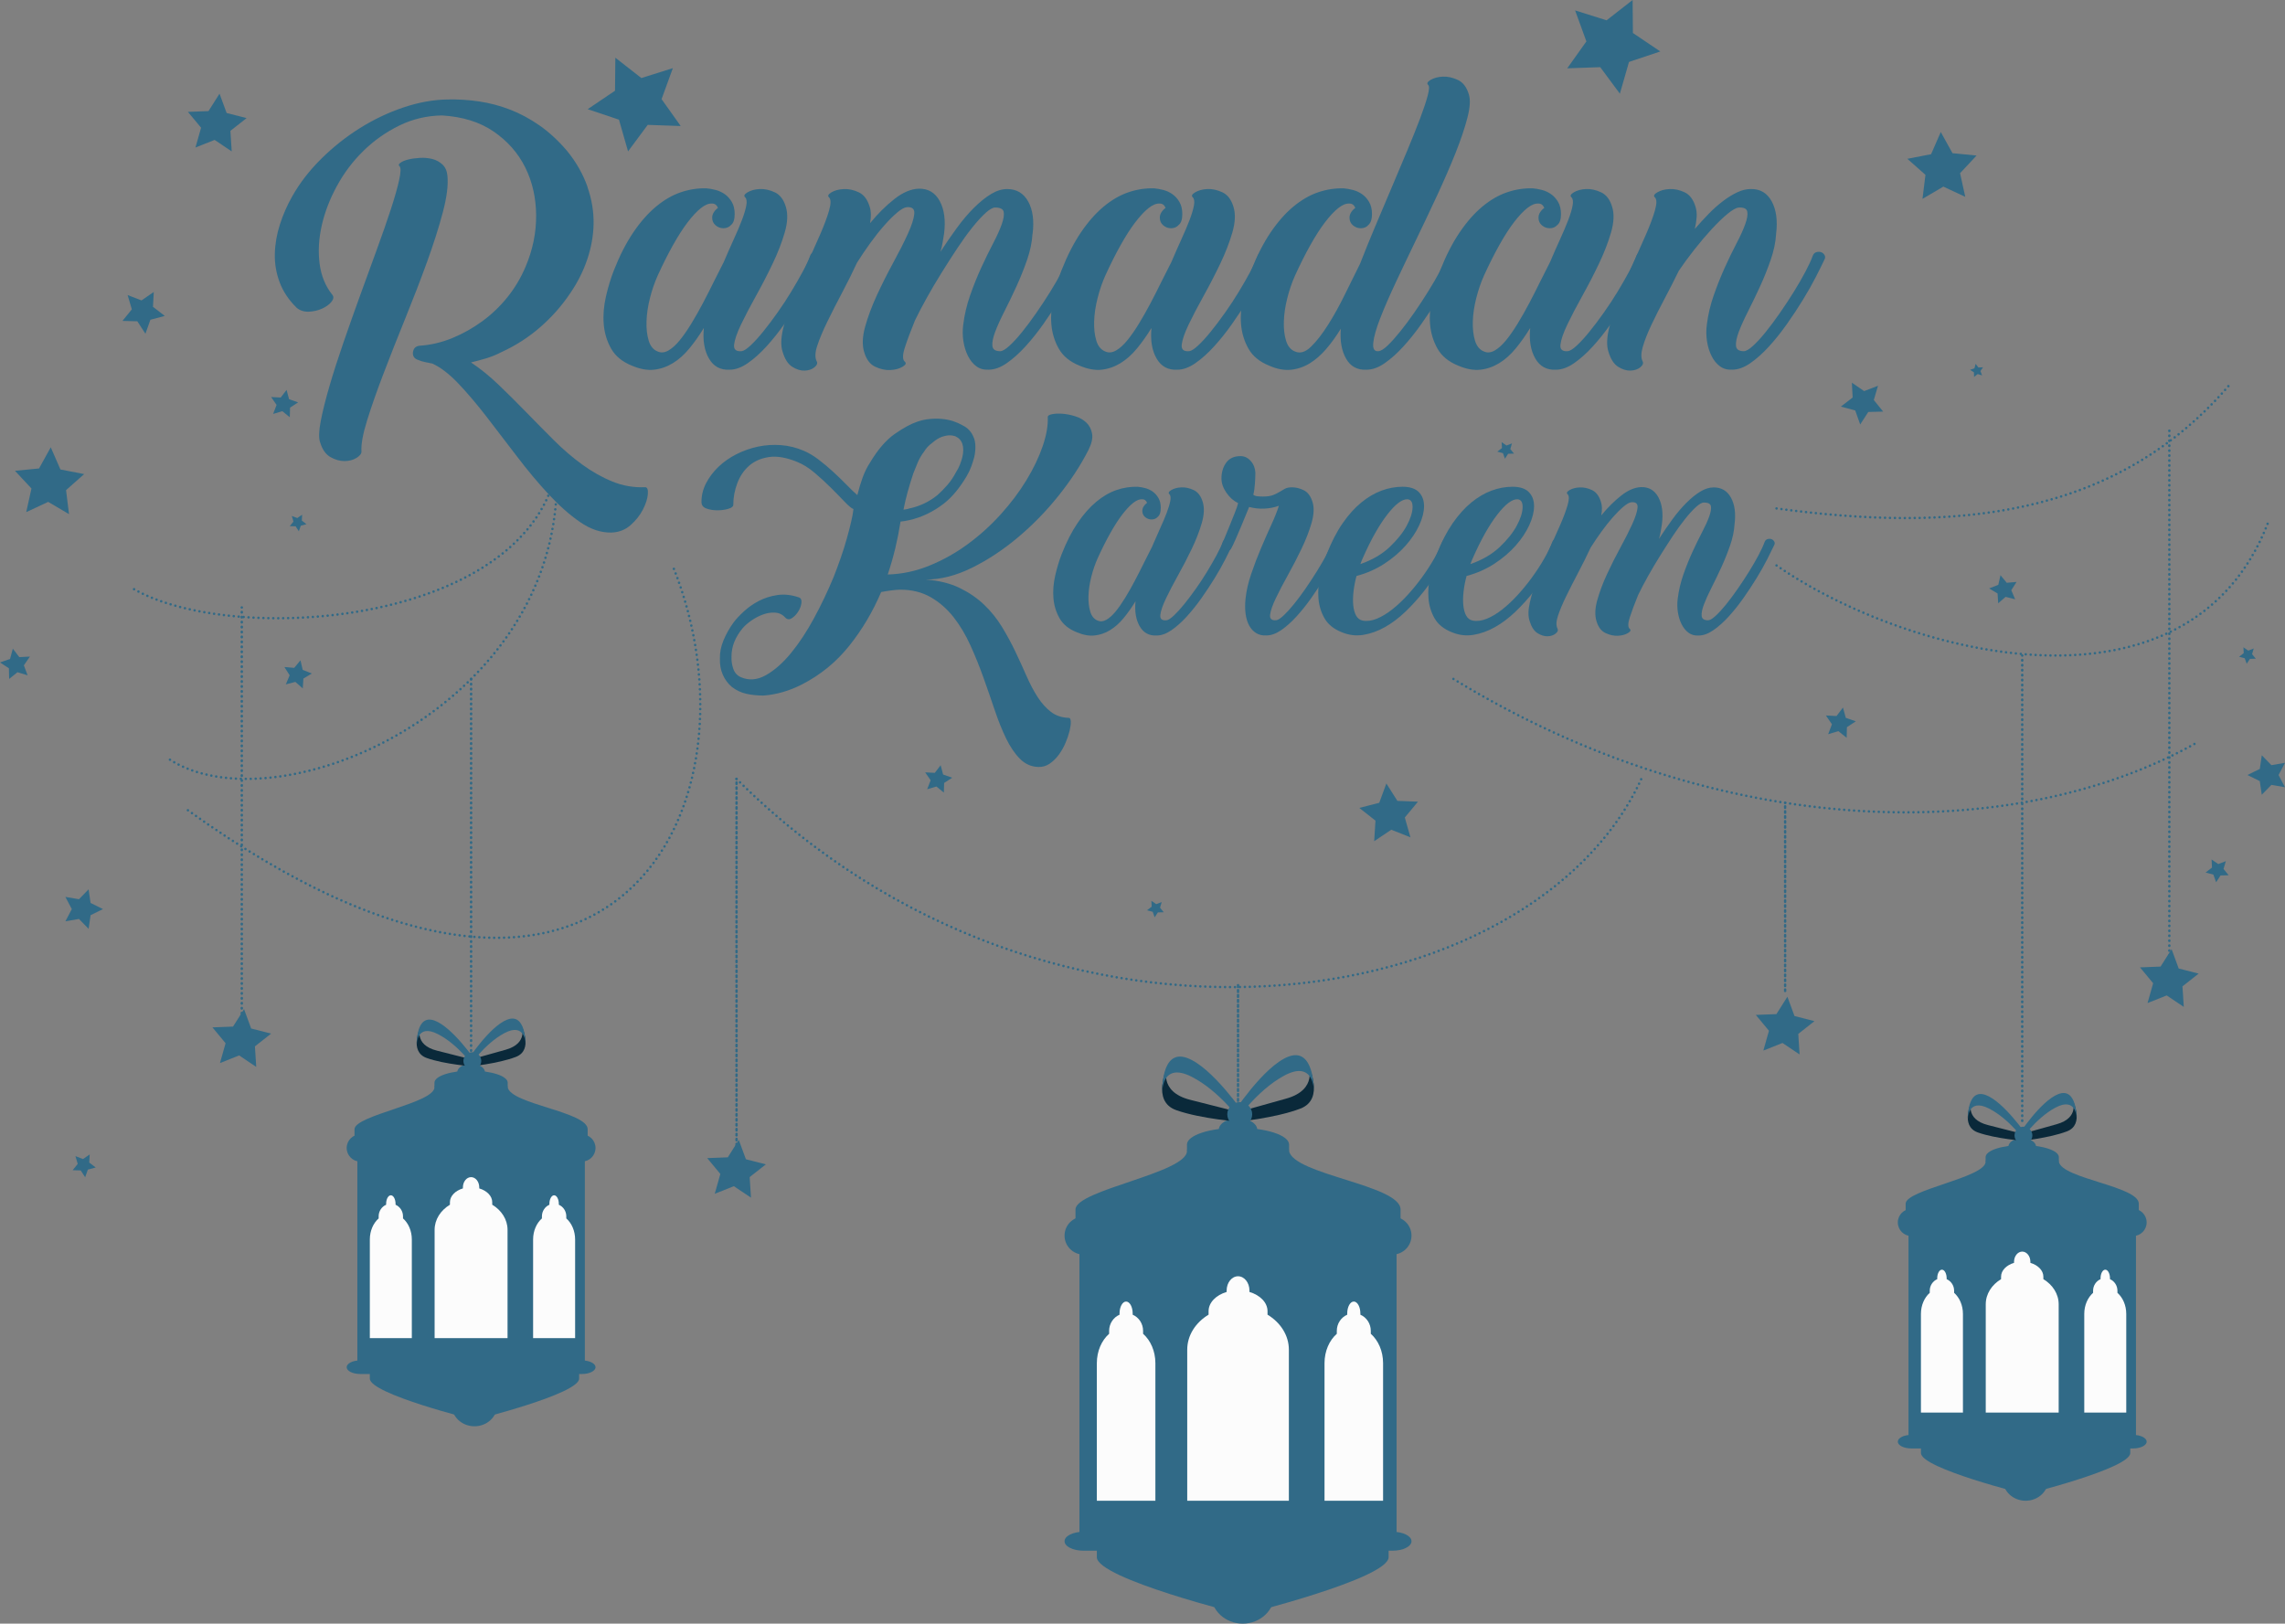 <svg id="_Слой_2" xmlns="http://www.w3.org/2000/svg" width="1080" height="767.48" viewBox="0 0 1080 767.48"><rect x="0" y="0" width="1080" height="767.48" fill="#808080" stroke="none"/><g id="Ramadan03_191550656"><g id="Ramadan03_191550656-2"><g><g><path d="M277.64 88.34c2.06 5.83 3.03 11.72 2.92 17.66-.12 5.49-1.11 11.03-3 16.63-1.89 5.6-4.6 10.97-8.14 16.12-4 5.94-8.74 11.29-14.23 16.03-5.49 4.74-11.49 8.6-18 11.57-2.4 1.26-4.83 2.26-7.28 3-2.46.74-4.89 1.4-7.29 1.97 4.46 2.97 8.83 6.51 13.12 10.63 4.29 4.11 8.6 8.4 12.94 12.86 4.34 4.46 8.68 8.85 13.03 13.2 4.34 4.34 8.83 8.2 13.46 11.57 4.63 3.37 9.4 6.06 14.32 8.06 4.91 2 10.06 2.89 15.43 2.66 1.03.0 1.46 1.08 1.29 3.26-.17 2.17-.94 4.6-2.32 7.29-1.37 2.68-3.32 5.14-5.83 7.37-2.51 2.23-5.54 3.4-9.08 3.52-4.92.11-9.86-1.54-14.83-4.97-4.97-3.43-9.94-7.83-14.92-13.2-4.97-5.37-9.92-11.29-14.83-17.75-4.92-6.46-9.69-12.69-14.32-18.69-4.63-6-9.12-11.29-13.46-15.86-4.35-4.57-8.46-7.71-12.34-9.43-1.14-.23-2.29-.46-3.43-.69-1.15-.23-2.23-.57-3.26-1.03-.8-.23-1.43-.66-1.89-1.29-.46-.63-.63-1.4-.51-2.32.23-1.83 1.26-2.85 3.09-3.08 5.26-.34 10.4-1.54 15.43-3.6 5.03-2.06 9.77-4.71 14.23-7.97 4.46-3.26 8.43-7.06 11.92-11.4 3.48-4.34 6.31-9.09 8.49-14.23 3.43-8 5.11-16.14 5.06-24.43-.06-8.28-1.77-15.83-5.14-22.63-3.37-6.8-8.35-12.46-14.92-16.97-6.57-4.51-14.72-7.05-24.43-7.63-7.2.12-13.95 1.71-20.23 4.8-6.29 3.09-11.92 7.06-16.89 11.92-4.97 4.86-9.14 10.37-12.51 16.54-3.37 6.17-5.77 12.4-7.2 18.69-1.43 6.29-1.77 12.32-1.03 18.09.74 5.77 2.77 10.71 6.09 14.83.68.92.51 2-.51 3.26-1.03 1.26-2.49 2.31-4.37 3.17-1.89.86-3.94 1.34-6.17 1.46-2.23.11-4.14-.46-5.74-1.71-3.77-3.66-6.49-7.69-8.15-12.09-1.66-4.4-2.43-8.92-2.31-13.55.11-4.63.91-9.26 2.4-13.89 1.48-4.63 3.43-9.06 5.83-13.29 3.54-6.29 8.11-12.2 13.72-17.75 5.6-5.54 11.68-10.37 18.26-14.49 6.57-4.11 13.43-7.37 20.57-9.77 7.14-2.4 14.09-3.66 20.83-3.77 5.03-.11 10.03.2 15 .94 4.97.74 9.83 2.03 14.57 3.86 4.74 1.83 9.37 4.32 13.89 7.46 4.52 3.15 8.83 7.12 12.94 11.92 2.17 2.63 4.09 5.4 5.75 8.32 1.65 2.92 3 5.86 4.03 8.83zm-126.36 120.7c-.69-2.06-.57-5.43.34-10.12.91-4.69 2.29-10.17 4.12-16.46 1.83-6.29 4.03-13.14 6.6-20.57 2.57-7.43 5.2-14.86 7.89-22.29 2.68-7.43 5.32-14.66 7.89-21.69 2.57-7.03 4.77-13.34 6.6-18.94 1.83-5.6 3.14-10.23 3.94-13.89.8-3.65.86-5.83.17-6.51-.57-.46-.43-1 .43-1.63.86-.63 2.09-1.14 3.69-1.54 1.6-.4 3.43-.65 5.49-.77 2.06-.11 4 .06 5.83.51 1.83.46 3.43 1.32 4.8 2.57 1.37 1.26 2.17 3.03 2.4 5.31.45 4.35-.26 10.09-2.14 17.23-1.89 7.14-4.37 14.97-7.46 23.49-3.08 8.51-6.49 17.35-10.2 26.49-3.72 9.15-7.14 17.83-10.29 26.06-3.15 8.23-5.75 15.63-7.8 22.2-2.06 6.57-2.97 11.57-2.74 15 0 1.03-.8 2.03-2.4 3-1.6.97-3.49 1.46-5.66 1.46s-4.37-.63-6.6-1.89c-2.23-1.26-3.86-3.6-4.89-7.03z" fill="#316a87"/><path d="M336.61 102.91c0-.91.26-1.77.77-2.57.51-.8 1.17-1.48 1.97-2.06-.57-1.37-1.48-2.06-2.74-2.06-1.6-.11-3.37.6-5.31 2.14-1.95 1.54-4.03 3.77-6.26 6.69-2.23 2.92-4.54 6.51-6.94 10.8-2.4 4.29-4.8 9.06-7.2 14.32-1.49 3.32-2.72 6.89-3.69 10.72-.97 3.83-1.52 7.49-1.63 10.97-.12 3.49.23 6.55 1.03 9.17.8 2.63 2.23 4.35 4.29 5.14 1.6.69 3.28.51 5.06-.51 1.77-1.03 3.54-2.63 5.31-4.8 1.77-2.17 3.6-4.8 5.49-7.89 1.88-3.09 3.71-6.32 5.49-9.69 1.77-3.37 3.48-6.74 5.14-10.12 1.66-3.37 3.23-6.48 4.72-9.34 1.6-3.77 3.17-7.34 4.71-10.71 1.54-3.37 2.83-6.4 3.86-9.09 1.03-2.69 1.71-4.97 2.06-6.86.34-1.88.17-3.17-.51-3.86-.8-.69-.43-1.48 1.11-2.4 1.54-.91 3.46-1.43 5.75-1.54 2.28-.11 4.65.4 7.11 1.54 2.46 1.14 4.2 3.43 5.23 6.86 1.03 3.32.86 7.34-.51 12.09-1.37 4.74-3.29 9.69-5.75 14.83-2.46 5.14-5.09 10.23-7.89 15.26-2.8 5.03-5.14 9.51-7.03 13.46-1.89 3.94-2.97 7.09-3.26 9.43-.29 2.35.88 3.4 3.52 3.17 1.03-.11 2.45-1.03 4.28-2.74 1.83-1.71 3.83-3.91 6-6.6 2.17-2.68 4.43-5.68 6.77-9 2.34-3.31 4.52-6.63 6.51-9.94 2-3.31 3.8-6.46 5.4-9.43 1.6-2.97 2.75-5.43 3.43-7.37.34-.91.91-1.48 1.71-1.71.8-.23 1.55-.23 2.23.0.69.23 1.23.69 1.63 1.37.4.69.37 1.43-.08 2.23-.92 1.95-2.23 4.6-3.94 7.97-1.71 3.37-3.74 6.97-6.08 10.8-2.34 3.83-4.89 7.69-7.63 11.57-2.74 3.89-5.57 7.43-8.49 10.63-2.91 3.2-5.86 5.83-8.83 7.89-2.97 2.06-5.83 3.09-8.57 3.09-4.34.23-7.6-1.54-9.77-5.32-2.17-3.77-2.97-8.57-2.4-14.4-2.17 3.54-4.46 6.77-6.86 9.69-2.4 2.92-5 5.23-7.8 6.94-2.8 1.71-5.77 2.74-8.92 3.09-3.14.34-6.6-.29-10.37-1.89-4.57-1.83-7.86-4.51-9.86-8.06-2-3.54-3.17-7.4-3.51-11.57-.34-4.17.0-8.52 1.03-13.03 1.03-4.51 2.29-8.66 3.77-12.43 2.74-6.97 5.8-12.94 9.17-17.92 3.37-4.97 6.94-9.03 10.72-12.18 3.77-3.14 7.66-5.4 11.66-6.77 4-1.37 8.06-2 12.17-1.89 1.37.12 2.83.37 4.37.77 1.54.4 2.97 1.06 4.29 1.97 1.31.92 2.43 2.14 3.34 3.69.92 1.54 1.37 3.46 1.37 5.75.0 2.51-.57 4.23-1.72 5.14-.91 1.03-2.12 1.55-3.6 1.55-1.37.0-2.6-.46-3.68-1.37-1.09-.91-1.63-2.12-1.63-3.6z" fill="#316a87"/><path d="M488 110.63c-.23 3.89-1.09 7.97-2.57 12.26-1.49 4.29-3.17 8.49-5.06 12.6-1.89 4.12-3.77 8.03-5.66 11.74-1.89 3.72-3.34 6.95-4.37 9.69-1.03 2.74-1.45 4.95-1.29 6.6.17 1.66 1.4 2.49 3.69 2.49 1.03.0 2.46-.83 4.29-2.49 1.83-1.65 3.83-3.83 6-6.51 2.17-2.68 4.43-5.71 6.77-9.09 2.34-3.37 4.54-6.71 6.6-10.03 2.06-3.32 3.89-6.48 5.49-9.52 1.6-3.03 2.75-5.51 3.43-7.46.34-.91.91-1.48 1.72-1.71.8-.23 1.54-.23 2.23.0.69.23 1.23.69 1.63 1.37.4.69.37 1.43-.09 2.23-.91 1.95-2.23 4.6-3.94 7.97-1.71 3.37-3.74 6.97-6.08 10.8-2.34 3.83-4.89 7.69-7.63 11.57-2.74 3.89-5.57 7.43-8.49 10.63-2.92 3.2-5.86 5.83-8.83 7.89-2.97 2.06-5.83 3.09-8.58 3.09-2.28.11-4.23-.43-5.83-1.63-1.6-1.2-2.91-2.83-3.94-4.89-1.03-2.06-1.74-4.37-2.14-6.94-.4-2.57-.43-5.17-.08-7.8.57-4.69 1.66-9.32 3.26-13.89 1.6-4.57 3.34-8.91 5.23-13.03 1.89-4.12 3.74-7.91 5.57-11.4 1.83-3.49 3.2-6.51 4.12-9.09.91-2.57 1.22-4.54.94-5.92-.29-1.37-1.63-2.06-4.03-2.06-1.14.0-2.66.86-4.54 2.57-1.89 1.71-3.97 4-6.26 6.86-2.29 2.86-4.66 6.15-7.12 9.86-2.46 3.72-4.92 7.54-7.37 11.49-2.46 3.94-4.77 7.86-6.94 11.75-2.17 3.89-4.06 7.49-5.66 10.8-2.06 5.03-3.66 9.32-4.8 12.86-1.14 3.55-1.14 5.77.0 6.69.8.69.43 1.49-1.11 2.4-1.54.92-3.46 1.43-5.74 1.54-2.29.12-4.66-.4-7.12-1.54-2.46-1.14-4.2-3.43-5.23-6.86-1.03-3.31-.89-7.34.43-12.08 1.31-4.74 3.17-9.72 5.57-14.92 2.4-5.2 4.97-10.31 7.71-15.34 2.75-5.03 5.03-9.54 6.86-13.54 1.83-4 2.86-7.17 3.09-9.52.23-2.34-.97-3.4-3.6-3.17-1.14.12-2.66.97-4.54 2.57-1.89 1.6-3.92 3.63-6.08 6.08-2.17 2.46-4.37 5.23-6.6 8.32-2.23 3.09-4.31 6.17-6.25 9.26-2.17 4.69-4.55 9.46-7.12 14.32-2.57 4.86-4.88 9.4-6.94 13.63-2.06 4.23-3.63 7.97-4.71 11.23-1.09 3.26-1.17 5.74-.26 7.46.46.91.09 1.86-1.11 2.83-1.2.97-2.74 1.48-4.63 1.54-1.89.06-3.83-.54-5.83-1.8-2-1.26-3.51-3.6-4.54-7.03-.92-2.74-.86-6.34.17-10.8 1.03-4.46 2.52-9.23 4.46-14.32 1.95-5.08 4.11-10.29 6.51-15.6 2.4-5.31 4.57-10.2 6.51-14.66 1.95-4.46 3.37-8.28 4.29-11.49.91-3.2.91-5.26.0-6.17-.8-.69-.43-1.48 1.11-2.4 1.54-.91 3.49-1.43 5.83-1.54 2.34-.11 4.71.4 7.12 1.54 2.4 1.14 4.12 3.43 5.14 6.86.68 2.06.74 4.63.17 7.71 3.66-4.46 7.48-8.26 11.49-11.4 4-3.14 7.83-4.77 11.49-4.89 4.46-.11 7.77 1.83 9.94 5.83 2.17 4 2.85 9.15 2.06 15.43-.23 1.37-.46 2.77-.69 4.2-.23 1.43-.57 2.89-1.03 4.37 2.51-3.89 5.09-7.63 7.72-11.23 2.63-3.6 5.31-6.77 8.06-9.51 2.75-2.74 5.43-4.91 8.06-6.52 2.63-1.6 5.2-2.4 7.71-2.4 4.46.0 7.77 1.97 9.94 5.91 2.17 3.94 2.86 9.06 2.06 15.34z" fill="#316a87"/><path d="M548.18 102.91c0-.91.26-1.77.77-2.57.51-.8 1.17-1.48 1.97-2.06-.57-1.37-1.48-2.06-2.74-2.06-1.6-.11-3.37.6-5.31 2.14-1.95 1.54-4.03 3.77-6.26 6.69-2.23 2.92-4.54 6.51-6.94 10.8-2.4 4.29-4.8 9.06-7.2 14.32-1.49 3.32-2.72 6.89-3.69 10.72-.97 3.83-1.52 7.49-1.63 10.97-.12 3.49.23 6.55 1.03 9.17.8 2.63 2.23 4.35 4.29 5.14 1.6.69 3.28.51 5.06-.51 1.77-1.03 3.54-2.63 5.31-4.8s3.6-4.8 5.49-7.89c1.88-3.09 3.71-6.32 5.49-9.69 1.77-3.37 3.48-6.74 5.14-10.12 1.66-3.37 3.23-6.48 4.72-9.34 1.6-3.77 3.17-7.34 4.71-10.71 1.54-3.37 2.83-6.4 3.86-9.09 1.03-2.69 1.71-4.97 2.06-6.86.34-1.88.17-3.17-.51-3.86-.8-.69-.43-1.48 1.11-2.4 1.55-.91 3.46-1.43 5.75-1.54 2.28-.11 4.65.4 7.11 1.54 2.46 1.14 4.2 3.43 5.23 6.86 1.03 3.32.86 7.34-.51 12.09-1.37 4.74-3.29 9.69-5.75 14.83-2.46 5.14-5.09 10.23-7.89 15.26-2.8 5.03-5.14 9.51-7.03 13.46-1.89 3.94-2.97 7.09-3.26 9.43-.29 2.35.88 3.4 3.52 3.17 1.03-.11 2.45-1.03 4.28-2.74 1.83-1.71 3.83-3.91 6-6.6 2.17-2.68 4.43-5.68 6.77-9 2.34-3.31 4.52-6.63 6.51-9.94 2-3.31 3.8-6.46 5.4-9.43 1.6-2.97 2.75-5.43 3.43-7.37.34-.91.91-1.48 1.71-1.71.8-.23 1.55-.23 2.23.0.69.23 1.23.69 1.63 1.37.4.69.37 1.43-.08 2.23-.92 1.95-2.23 4.6-3.94 7.97-1.71 3.37-3.74 6.97-6.08 10.8-2.34 3.83-4.89 7.69-7.63 11.57-2.74 3.89-5.57 7.43-8.49 10.63-2.91 3.2-5.86 5.83-8.83 7.89-2.97 2.06-5.83 3.09-8.57 3.09-4.34.23-7.6-1.54-9.77-5.32-2.17-3.77-2.97-8.57-2.4-14.4-2.17 3.54-4.46 6.77-6.86 9.69-2.4 2.92-5 5.23-7.8 6.94-2.8 1.71-5.77 2.74-8.92 3.09-3.14.34-6.6-.29-10.37-1.89-4.57-1.83-7.86-4.51-9.86-8.06-2-3.54-3.17-7.4-3.51-11.57-.34-4.17.0-8.52 1.03-13.03 1.03-4.51 2.29-8.66 3.77-12.43 2.74-6.97 5.8-12.94 9.17-17.92 3.37-4.97 6.94-9.03 10.72-12.18 3.77-3.14 7.66-5.4 11.66-6.77 4-1.37 8.06-2 12.17-1.89 1.37.12 2.83.37 4.37.77 1.54.4 2.97 1.06 4.29 1.97 1.31.92 2.43 2.14 3.34 3.69.92 1.54 1.37 3.46 1.37 5.75.0 2.51-.57 4.23-1.72 5.14-.91 1.03-2.12 1.55-3.6 1.55-1.37.0-2.6-.46-3.68-1.37-1.09-.91-1.63-2.12-1.63-3.6z" fill="#316a87"/><path d="M637.85 102.91c0-.91.26-1.77.77-2.57.51-.8 1.17-1.48 1.97-2.06-.57-1.37-1.48-2.06-2.74-2.06-1.6-.11-3.37.6-5.31 2.14-1.95 1.54-4.03 3.77-6.26 6.69-2.23 2.92-4.54 6.51-6.94 10.8-2.4 4.29-4.8 9.06-7.2 14.32-1.49 3.32-2.72 6.89-3.69 10.72-.97 3.83-1.52 7.49-1.63 10.97-.12 3.49.23 6.55 1.03 9.17.8 2.63 2.23 4.35 4.29 5.14 2.4 1.03 4.91.26 7.54-2.31 2.63-2.57 5.32-6.03 8.06-10.37 2.75-4.34 5.4-9.14 7.97-14.4 2.57-5.26 4.95-10.06 7.12-14.4 2.17-5.6 4.57-11.51 7.2-17.74 2.63-6.23 5.23-12.37 7.8-18.43 2.57-6.06 5.03-11.89 7.37-17.49 2.34-5.6 4.34-10.6 6-15 1.65-4.4 2.86-8 3.6-10.8.74-2.8.83-4.48.26-5.06-.8-.69-.43-1.48 1.11-2.4 1.54-.91 3.46-1.43 5.74-1.54 2.29-.11 4.66.4 7.12 1.54 2.46 1.14 4.2 3.43 5.23 6.86.8 2.52.57 6.2-.69 11.06-1.26 4.86-3.12 10.37-5.57 16.55-2.46 6.17-5.35 12.83-8.66 19.97-3.32 7.14-6.66 14.21-10.03 21.17-3.37 6.97-6.57 13.69-9.6 20.14-3.03 6.46-5.49 12.12-7.37 16.97-1.89 4.86-2.97 8.72-3.26 11.57-.29 2.86.54 4.17 2.49 3.94 1.14-.11 2.6-1.03 4.37-2.74 1.77-1.71 3.74-3.91 5.91-6.6 2.17-2.68 4.4-5.68 6.69-9 2.29-3.31 4.46-6.63 6.52-9.94 2.06-3.31 3.88-6.46 5.49-9.43 1.6-2.97 2.74-5.43 3.43-7.37.34-.91.91-1.48 1.71-1.71.8-.23 1.54-.23 2.23.0.68.23 1.22.69 1.63 1.37.4.69.37 1.43-.08 2.23-.92 1.95-2.23 4.6-3.94 7.97-1.71 3.37-3.75 6.97-6.09 10.8-2.35 3.83-4.88 7.69-7.63 11.57-2.74 3.89-5.57 7.43-8.49 10.63-2.92 3.2-5.86 5.83-8.83 7.89-2.97 2.06-5.83 3.09-8.57 3.09-4.35.23-7.57-1.51-9.69-5.23-2.12-3.71-2.94-8.43-2.49-14.14-2.17 3.55-4.46 6.72-6.86 9.52-2.4 2.8-4.97 5.06-7.71 6.77-2.75 1.71-5.72 2.74-8.92 3.09-3.2.34-6.63-.29-10.29-1.89-4.57-1.83-7.86-4.51-9.86-8.06-2-3.54-3.17-7.4-3.51-11.57-.34-4.17.0-8.52 1.03-13.03 1.03-4.51 2.29-8.66 3.77-12.43 2.74-6.97 5.8-12.94 9.17-17.92 3.37-4.97 6.94-9.03 10.72-12.18 3.77-3.14 7.66-5.4 11.66-6.77 4-1.37 8.06-2 12.17-1.89 1.37.12 2.83.37 4.37.77 1.54.4 2.97 1.06 4.29 1.97 1.31.92 2.43 2.14 3.34 3.69.92 1.54 1.37 3.46 1.37 5.75s-.51 3.94-1.54 4.97c-.92 1.14-2.17 1.71-3.77 1.71-1.37.0-2.6-.46-3.68-1.37-1.09-.91-1.63-2.12-1.63-3.6z" fill="#316a87"/><path d="M727.17 102.91c0-.91.25-1.77.77-2.57.51-.8 1.17-1.48 1.97-2.06-.58-1.37-1.49-2.06-2.74-2.06-1.6-.11-3.37.6-5.32 2.14-1.95 1.54-4.03 3.77-6.26 6.69-2.23 2.92-4.55 6.51-6.94 10.8-2.4 4.29-4.8 9.06-7.2 14.32-1.49 3.32-2.72 6.89-3.69 10.72-.97 3.83-1.52 7.49-1.63 10.97-.11 3.49.23 6.55 1.03 9.17.8 2.63 2.23 4.35 4.29 5.14 1.6.69 3.28.51 5.06-.51 1.77-1.03 3.54-2.63 5.32-4.8 1.77-2.17 3.6-4.8 5.49-7.89 1.89-3.09 3.71-6.32 5.49-9.69 1.77-3.37 3.49-6.74 5.14-10.12 1.66-3.37 3.23-6.48 4.71-9.34 1.6-3.77 3.17-7.34 4.71-10.71 1.54-3.37 2.83-6.4 3.86-9.09 1.03-2.69 1.72-4.97 2.06-6.86.34-1.88.17-3.17-.52-3.86-.8-.69-.43-1.48 1.12-2.4 1.54-.91 3.46-1.43 5.74-1.54 2.28-.11 4.66.4 7.12 1.54 2.46 1.14 4.2 3.43 5.23 6.86 1.03 3.32.86 7.34-.51 12.09-1.37 4.74-3.29 9.69-5.74 14.83-2.46 5.14-5.09 10.23-7.89 15.26-2.8 5.03-5.14 9.51-7.03 13.46-1.88 3.94-2.97 7.09-3.25 9.43-.29 2.35.88 3.4 3.51 3.17 1.03-.11 2.45-1.03 4.29-2.74 1.83-1.71 3.83-3.91 6-6.6 2.17-2.68 4.43-5.68 6.77-9 2.34-3.31 4.52-6.63 6.52-9.94 2-3.31 3.8-6.46 5.4-9.43 1.6-2.97 2.74-5.43 3.43-7.37.34-.91.92-1.48 1.72-1.71.8-.23 1.54-.23 2.23.0.69.23 1.23.69 1.63 1.37.4.69.37 1.43-.09 2.23-.92 1.95-2.23 4.6-3.94 7.97-1.71 3.37-3.75 6.97-6.09 10.8-2.34 3.83-4.89 7.69-7.63 11.57-2.75 3.89-5.57 7.43-8.49 10.63-2.91 3.2-5.86 5.83-8.83 7.89-2.97 2.06-5.83 3.09-8.57 3.09-4.34.23-7.6-1.54-9.77-5.32-2.17-3.77-2.97-8.57-2.4-14.4-2.17 3.54-4.46 6.77-6.86 9.69-2.4 2.92-5 5.23-7.8 6.94-2.8 1.71-5.77 2.74-8.92 3.09-3.14.34-6.6-.29-10.37-1.89-4.57-1.83-7.85-4.51-9.86-8.06-2-3.54-3.17-7.4-3.52-11.57-.34-4.17.0-8.52 1.03-13.03 1.03-4.51 2.29-8.66 3.77-12.43 2.74-6.97 5.8-12.94 9.17-17.92 3.37-4.97 6.94-9.03 10.71-12.18 3.77-3.14 7.66-5.4 11.66-6.77 4-1.37 8.06-2 12.17-1.89 1.37.12 2.83.37 4.37.77 1.54.4 2.97 1.06 4.29 1.97 1.31.92 2.43 2.14 3.34 3.69.91 1.54 1.37 3.46 1.37 5.75.0 2.51-.57 4.23-1.71 5.14-.92 1.03-2.12 1.55-3.6 1.55-1.37.0-2.6-.46-3.69-1.37-1.09-.91-1.63-2.12-1.63-3.6z" fill="#316a87"/><path d="M839.47 110.63c-.23 3.89-1.09 7.97-2.57 12.26-1.48 4.29-3.17 8.49-5.06 12.6-1.89 4.12-3.77 8.03-5.66 11.74-1.89 3.72-3.34 6.95-4.37 9.69-1.03 2.74-1.46 4.95-1.29 6.6.17 1.66 1.4 2.49 3.69 2.49 1.03.0 2.45-.83 4.29-2.49 1.83-1.65 3.83-3.83 6-6.51 2.17-2.68 4.43-5.71 6.77-9.09 2.34-3.37 4.54-6.71 6.6-10.03 2.06-3.32 3.88-6.48 5.49-9.52 1.6-3.03 2.74-5.51 3.43-7.46.34-.91.91-1.48 1.71-1.71.8-.23 1.54-.23 2.23.0.69.23 1.23.69 1.63 1.37.4.69.37 1.43-.09 2.23-.91 1.95-2.23 4.6-3.94 7.97-1.72 3.37-3.75 6.97-6.09 10.8-2.34 3.83-4.88 7.69-7.63 11.57-2.74 3.89-5.57 7.43-8.49 10.63-2.92 3.2-5.86 5.83-8.83 7.89-2.97 2.06-5.83 3.09-8.57 3.09-2.29.11-4.23-.43-5.83-1.63-1.6-1.2-2.92-2.83-3.94-4.89-1.03-2.06-1.74-4.37-2.14-6.94-.4-2.57-.43-5.17-.08-7.8.57-4.69 1.66-9.32 3.26-13.89 1.6-4.57 3.34-8.94 5.23-13.12 1.88-4.17 3.74-8 5.57-11.49 1.83-3.48 3.2-6.51 4.11-9.08.91-2.57 1.23-4.55.94-5.91-.29-1.37-1.63-2-4.03-1.89-1.26.12-3.03 1.12-5.32 3-2.29 1.89-4.77 4.29-7.46 7.2-2.69 2.92-5.4 6.12-8.14 9.6-2.75 3.49-5.21 6.83-7.37 10.03-2.17 4.46-4.43 8.89-6.77 13.29-2.34 4.4-4.43 8.55-6.26 12.43-1.83 3.89-3.17 7.32-4.03 10.29-.86 2.97-.88 5.26-.08 6.86.46.91.08 1.86-1.11 2.83-1.2.97-2.75 1.48-4.63 1.54-1.88.06-3.83-.54-5.83-1.8-2-1.26-3.51-3.6-4.55-7.03-.91-2.74-.86-6.34.17-10.8 1.03-4.46 2.52-9.23 4.46-14.32 1.95-5.08 4.11-10.29 6.51-15.6 2.4-5.31 4.57-10.2 6.51-14.66 1.95-4.46 3.37-8.28 4.29-11.49.91-3.2.91-5.26.0-6.17-.8-.69-.43-1.48 1.11-2.4 1.54-.91 3.49-1.43 5.83-1.54 2.34-.11 4.71.4 7.11 1.54 2.4 1.14 4.12 3.43 5.15 6.86.45 1.49.63 3.11.51 4.88-.12 1.78-.4 3.63-.86 5.57 2.17-2.51 4.37-4.91 6.6-7.2 2.23-2.28 4.49-4.29 6.77-6 2.28-1.72 4.51-3.09 6.69-4.12 2.17-1.03 4.29-1.54 6.34-1.54 4.46-.11 7.77 1.83 9.95 5.83 2.17 4 2.85 9.15 2.06 15.43z" fill="#316a87"/></g><g><path d="M460.35 207.04c.85 2.44.89 5.44.14 9-.38 1.4-.84 2.88-1.4 4.43s-1.31 3.12-2.25 4.71c-1.5 2.53-3.14 4.9-4.92 7.1-1.78 2.2-3.75 4.15-5.9 5.84-2.44 1.87-5.01 3.47-7.73 4.78-2.72 1.31-5.53 2.3-8.43 2.95-.75.19-1.45.33-2.11.42-.66.1-1.36.19-2.11.28-.66 4.22-1.48 8.39-2.46 12.51-.99 4.12-2.18 8.29-3.59 12.51 6.75-.19 13.33-1.59 19.75-4.22 6.42-2.62 12.47-6.02 18.14-10.19 5.67-4.17 10.87-8.88 15.6-14.13 4.73-5.25 8.76-10.61 12.09-16.1 3.33-5.48 5.88-10.83 7.66-16.03 1.78-5.2 2.58-9.82 2.39-13.85.0-.56.68-.98 2.04-1.26 1.36-.28 3-.35 4.92-.21 1.92.14 3.94.54 6.05 1.2 2.11.66 3.87 1.67 5.27 3.02 1.4 1.36 2.3 3.09 2.67 5.2.37 2.11-.19 4.66-1.69 7.66-3.65 7.22-8.39 14.46-14.2 21.72-5.81 7.26-12.21 13.83-19.19 19.68-6.99 5.86-14.23 10.64-21.72 14.34-7.5 3.7-14.76 5.56-21.79 5.56 6.19.47 11.5 1.78 15.95 3.94 4.45 2.16 8.32 4.8 11.6 7.94 3.28 3.14 6.09 6.63 8.44 10.48 2.34 3.84 4.45 7.73 6.33 11.67 1.87 3.94 3.63 7.78 5.27 11.53 1.64 3.75 3.4 7.08 5.27 9.98 1.87 2.9 3.98 5.25 6.32 7.03 2.34 1.78 5.15 2.72 8.44 2.81.56.0.86.59.91 1.76.05 1.17-.14 2.62-.56 4.36-.42 1.73-1.06 3.61-1.9 5.62-.84 2.01-1.9 3.89-3.16 5.62-1.26 1.73-2.72 3.16-4.36 4.29-1.64 1.12-3.44 1.64-5.41 1.55-3.28-.09-6.14-1.36-8.58-3.79s-4.62-5.62-6.54-9.56c-1.92-3.94-3.73-8.41-5.41-13.43-1.69-5.02-3.47-10.15-5.34-15.39-1.87-5.25-3.93-10.36-6.19-15.33-2.25-4.97-4.9-9.4-7.94-13.29-3.05-3.89-6.63-7.03-10.76-9.42-4.13-2.39-8.95-3.59-14.48-3.59-1.03.0-2.44.12-4.22.35-1.78.24-3.38.49-4.78.77-3.94 9.28-8.97 17.76-15.11 25.45-6.14 7.68-13.62 13.78-22.43 18.28-5.9 3-11.9 4.73-17.99 5.2-3 0-5.74-.28-8.23-.85-2.48-.56-4.75-1.64-6.82-3.23-1.88-1.6-3.3-3.54-4.29-5.83-.99-2.3-1.43-4.8-1.34-7.52-.09-2.81.47-5.7 1.69-8.65 1.22-2.95 2.81-5.79 4.78-8.5 1.12-1.5 2.72-3.21 4.78-5.13 2.06-1.92 4.43-3.59 7.1-4.99 2.67-1.4 5.62-2.34 8.86-2.81 3.23-.47 6.63-.09 10.19 1.13.94.37 1.31 1.26 1.12 2.67-.19 1.4-.7 2.76-1.55 4.08-.84 1.31-1.85 2.34-3.02 3.09-1.17.75-2.23.61-3.16-.42-1.31-1.41-2.91-2.15-4.78-2.25-1.88-.09-3.77.21-5.69.91-1.92.7-3.75 1.66-5.49 2.88-1.73 1.22-3.12 2.44-4.15 3.66-3.47 4.22-5.2 8.62-5.2 13.21-.1 2.06.19 4.03.84 5.9.65 1.87 1.83 3.19 3.52 3.94 3.84 1.69 7.8 1.38 11.88-.91 4.08-2.3 8.04-5.79 11.88-10.47 3.84-4.69 7.47-10.19 10.9-16.52 3.42-6.33 6.49-12.77 9.21-19.33 1.22-3.09 2.37-6.19 3.44-9.28 1.08-3.09 2.01-6.07 2.81-8.93.8-2.86 1.48-5.48 2.04-7.87.56-2.39.94-4.43 1.12-6.12-.94-.37-2.34-1.55-4.22-3.51-1.87-1.97-4-4.15-6.4-6.54-2.39-2.39-4.97-4.75-7.73-7.1-2.77-2.34-5.55-4.08-8.36-5.2-5.06-2.06-9.47-2.81-13.22-2.25-3.75.56-6.87 1.92-9.35 4.08-2.48 2.16-4.36 4.92-5.62 8.29-1.27 3.37-1.9 6.8-1.9 10.26.0.75-.77 1.36-2.32 1.83-1.55.47-3.28.71-5.2.71s-3.65-.28-5.2-.85c-1.55-.56-2.32-1.59-2.32-3.09.0-3.09.72-6.05 2.18-8.86 1.45-2.81 3.39-5.39 5.83-7.73 2.44-2.34 5.27-4.34 8.51-5.98 3.23-1.64 6.63-2.83 10.19-3.59 3.56-.75 7.19-.98 10.9-.7 3.7.28 7.28 1.17 10.75 2.67 2.25.94 4.54 2.3 6.89 4.08 2.34 1.78 4.64 3.7 6.89 5.76 2.25 2.06 4.36 4.1 6.33 6.12 1.97 2.02 3.7 3.68 5.2 4.99.75-3 1.59-5.79 2.53-8.36.94-2.58 2.11-4.94 3.52-7.1 3.65-6.09 7.52-10.57 11.6-13.43 4.08-2.86 7.66-4.8 10.75-5.84 1.87-.65 3.84-1.08 5.9-1.26 2.06-.19 4.03-.19 5.9.0 1.87.19 3.58.54 5.13 1.05 1.55.51 2.97 1.15 4.29 1.9 2.62 1.22 4.45 3.23 5.48 6.05zm-8.58 16.31c.85-1.31 1.5-2.58 1.97-3.8.47-1.22.84-2.39 1.12-3.51.56-2.44.56-4.5.0-6.19-.56-1.69-1.69-2.9-3.37-3.65-.84-.28-1.69-.42-2.53-.42-1.12.0-2.39.24-3.79.71-.75.28-1.5.66-2.25 1.12-.75.47-1.5 1.03-2.25 1.69-1.69 1.22-3 2.62-3.94 4.22-1.22 1.6-2.2 3.28-2.95 5.06-.75 1.78-1.45 3.51-2.11 5.2-.94 2.81-1.81 5.65-2.6 8.5-.8 2.86-1.48 5.74-2.04 8.65.38-.09.8-.16 1.27-.21.47-.05.94-.16 1.4-.35 4.97-1.03 9.42-3.14 13.36-6.33 1.59-1.4 3.16-3 4.71-4.78 1.54-1.78 2.88-3.75 4-5.91z" fill="#316a87"/><path d="M539.92 241.48c0-.75.21-1.45.63-2.11.42-.65.96-1.22 1.62-1.69-.47-1.12-1.22-1.69-2.25-1.69-1.31-.09-2.77.49-4.36 1.76-1.6 1.26-3.3 3.09-5.13 5.48-1.83 2.39-3.73 5.34-5.7 8.86-1.97 3.51-3.94 7.43-5.9 11.74-1.22 2.72-2.23 5.65-3.02 8.79-.8 3.14-1.24 6.14-1.34 9-.09 2.86.19 5.37.85 7.52.65 2.16 1.83 3.56 3.51 4.22 1.31.56 2.69.42 4.15-.42 1.45-.84 2.9-2.15 4.36-3.94 1.45-1.78 2.95-3.94 4.5-6.47 1.55-2.53 3.05-5.18 4.5-7.94 1.45-2.76 2.86-5.53 4.22-8.3 1.36-2.76 2.65-5.32 3.87-7.66 1.31-3.09 2.6-6.02 3.86-8.79 1.27-2.76 2.32-5.25 3.16-7.45.84-2.2 1.4-4.08 1.69-5.62.28-1.55.14-2.6-.42-3.16-.66-.56-.35-1.22.91-1.97 1.27-.75 2.84-1.17 4.71-1.26 1.87-.09 3.82.33 5.83 1.26 2.01.94 3.44 2.81 4.29 5.62.85 2.72.7 6.02-.42 9.91-1.12 3.89-2.69 7.94-4.71 12.16-2.01 4.22-4.17 8.39-6.47 12.51-2.3 4.13-4.22 7.8-5.76 11.04-1.55 3.24-2.44 5.81-2.67 7.73-.24 1.92.72 2.79 2.88 2.6.85-.09 2.01-.84 3.52-2.25 1.49-1.41 3.14-3.21 4.92-5.41 1.78-2.2 3.63-4.66 5.56-7.38 1.92-2.72 3.7-5.43 5.34-8.15 1.64-2.72 3.11-5.29 4.43-7.73 1.31-2.44 2.25-4.45 2.81-6.05.28-.75.75-1.22 1.41-1.41.65-.19 1.26-.19 1.83.0.56.19 1 .56 1.34 1.13.33.56.3 1.17-.07 1.83-.75 1.6-1.83 3.77-3.24 6.54-1.4 2.77-3.07 5.72-4.99 8.86-1.92 3.14-4.01 6.3-6.26 9.49-2.25 3.19-4.57 6.09-6.96 8.72-2.39 2.62-4.8 4.78-7.24 6.47-2.44 1.69-4.78 2.53-7.03 2.53-3.56.19-6.23-1.27-8.01-4.36-1.78-3.09-2.44-7.03-1.97-11.81-1.78 2.91-3.65 5.55-5.62 7.94-1.97 2.39-4.1 4.29-6.4 5.69-2.29 1.41-4.73 2.25-7.31 2.53-2.58.28-5.41-.23-8.51-1.55-3.75-1.5-6.44-3.7-8.08-6.61-1.64-2.9-2.6-6.07-2.88-9.49-.28-3.42.0-6.98.84-10.68.85-3.7 1.88-7.1 3.09-10.19 2.25-5.72 4.75-10.61 7.52-14.69 2.76-4.08 5.69-7.4 8.79-9.98 3.09-2.58 6.28-4.43 9.56-5.55 3.28-1.12 6.61-1.64 9.98-1.55 1.12.09 2.32.31 3.58.63 1.27.33 2.44.87 3.51 1.62 1.08.75 1.99 1.76 2.74 3.02.75 1.27 1.12 2.84 1.12 4.71.0 2.06-.47 3.47-1.41 4.22-.75.84-1.73 1.26-2.95 1.26-1.12.0-2.13-.37-3.02-1.12-.89-.75-1.34-1.73-1.34-2.95z" fill="#316a87"/><path d="M581.96 259.19c-.28.56-.73.94-1.34 1.12-.61.19-1.17.19-1.69.0-.52-.19-.94-.54-1.26-1.06-.33-.51-.35-1.14-.07-1.9.28-.84.8-2.13 1.54-3.87.75-1.73 1.5-3.56 2.25-5.48.75-1.92 1.5-3.8 2.25-5.62.75-1.83 1.27-3.35 1.55-4.57-2.16-1.03-4.01-2.67-5.55-4.92-1.55-2.25-2.32-4.5-2.32-6.75.0-2.9.75-5.39 2.25-7.45 1.5-2.06 3.75-3.09 6.75-3.09 1.87.0 3.49.77 4.85 2.32 1.36 1.55 2.08 3.4 2.18 5.55.0 1.22-.07 2.9-.21 5.06-.14 2.16-.4 3.94-.77 5.34.47.38 1.1.61 1.9.7.8.1 1.66.14 2.6.14 2.06.0 3.68-.23 4.85-.7 1.17-.47 2.18-.96 3.02-1.48.85-.51 1.69-1 2.53-1.48.84-.47 1.97-.7 3.37-.7 1.87.0 3.75.47 5.62 1.4 1.87.94 3.24 2.77 4.08 5.48.84 2.72.7 6.02-.42 9.91-1.12 3.89-2.69 7.94-4.71 12.16-2.02 4.22-4.17 8.39-6.47 12.51-2.3 4.13-4.22 7.8-5.76 11.04-1.55 3.24-2.44 5.81-2.67 7.73-.23 1.92.73 2.79 2.88 2.6.84-.09 2.01-.84 3.51-2.25 1.5-1.41 3.14-3.21 4.92-5.41 1.78-2.2 3.61-4.66 5.49-7.38 1.87-2.72 3.65-5.43 5.34-8.15 1.69-2.72 3.18-5.29 4.5-7.73 1.31-2.44 2.25-4.45 2.81-6.05.28-.75.75-1.22 1.4-1.41.66-.19 1.27-.19 1.83.0.56.19 1.01.56 1.34 1.13.33.56.3 1.17-.07 1.83-.75 1.6-1.83 3.77-3.24 6.54-1.41 2.77-3.07 5.72-4.99 8.86-1.92 3.14-4.01 6.3-6.25 9.49-2.25 3.19-4.57 6.09-6.96 8.72-2.39 2.62-4.81 4.78-7.24 6.47-2.44 1.69-4.78 2.53-7.03 2.53-1.88.1-3.49-.28-4.85-1.12-1.36-.85-2.46-2.04-3.3-3.59-.84-1.55-1.4-3.42-1.69-5.62-.28-2.2-.28-4.57.0-7.1.37-3.65 1.26-7.54 2.67-11.67 1.4-4.12 2.95-8.18 4.64-12.16 1.69-3.98 3.33-7.71 4.92-11.18 1.59-3.47 2.76-6.42 3.51-8.86-1.97.75-4.19 1.2-6.68 1.34-2.49.14-4.95-.12-7.38-.77-.28.66-.77 1.85-1.47 3.59-.71 1.74-1.48 3.61-2.32 5.62-.84 2.02-1.69 3.98-2.53 5.9-.84 1.92-1.55 3.4-2.11 4.43z" fill="#316a87"/><path d="M685.29 254.98c1.12.75 1.4 1.78.84 3.09-1.6 3.38-3.49 6.91-5.69 10.62-2.2 3.7-4.69 7.31-7.45 10.82-2.77 3.51-5.69 6.75-8.79 9.7-3.09 2.95-6.3 5.37-9.63 7.24-3.33 1.87-6.73 3.09-10.19 3.65-3.47.56-6.89.14-10.26-1.27-3.75-1.5-6.44-3.68-8.08-6.54-1.64-2.86-2.6-6.02-2.88-9.49-.28-3.47.0-7.05.84-10.75.85-3.7 1.88-7.1 3.1-10.19 2.25-5.72 4.75-10.57 7.52-14.55 2.76-3.98 5.69-7.24 8.79-9.77 3.09-2.53 6.28-4.41 9.56-5.62 3.28-1.22 6.61-1.83 9.98-1.83s6.02.84 7.66 2.53c1.64 1.69 2.46 3.89 2.46 6.61s-.75 5.72-2.25 9c-1.5 3.28-3.64 6.49-6.4 9.63-2.77 3.14-6.12 6-10.05 8.58-3.94 2.58-8.34 4.52-13.22 5.83-.66 2.44-1.12 4.85-1.4 7.24-.28 2.39-.33 4.57-.14 6.54.19 1.97.63 3.61 1.34 4.92.7 1.31 1.76 2.11 3.16 2.39 2.06.38 4.29.07 6.68-.91 2.39-.99 4.83-2.46 7.31-4.43 2.48-1.97 4.92-4.26 7.31-6.89 2.39-2.62 4.64-5.39 6.75-8.3 2.11-2.9 3.98-5.79 5.62-8.64 1.64-2.86 2.93-5.5 3.86-7.94.28-.75.77-1.27 1.48-1.55.7-.28 1.43-.19 2.18.28zm-41.19 8.86c-.47 1.03-.84 1.97-1.12 2.81 5.62-1.97 10.24-4.66 13.85-8.08 3.6-3.42 6.3-6.79 8.08-10.12 1.78-3.33 2.69-6.21 2.74-8.65.05-2.44-.77-3.7-2.46-3.79-2.53-.09-5.72 2.34-9.56 7.31-3.84 4.97-7.69 11.81-11.53 20.53z" fill="#316a87"/><path d="M737.3 254.98c1.13.75 1.41 1.78.85 3.09-1.6 3.38-3.49 6.91-5.7 10.62-2.2 3.7-4.69 7.31-7.45 10.82-2.77 3.51-5.7 6.75-8.79 9.7-3.09 2.95-6.3 5.37-9.63 7.24-3.33 1.87-6.73 3.09-10.19 3.65-3.47.56-6.89.14-10.26-1.27-3.75-1.5-6.45-3.68-8.08-6.54-1.64-2.86-2.6-6.02-2.88-9.49-.28-3.47.0-7.05.84-10.75.84-3.7 1.88-7.1 3.09-10.19 2.25-5.72 4.76-10.57 7.52-14.55 2.76-3.98 5.7-7.24 8.79-9.77 3.1-2.53 6.28-4.41 9.56-5.62 3.28-1.22 6.61-1.83 9.98-1.83s6.02.84 7.66 2.53c1.64 1.69 2.46 3.89 2.46 6.61s-.75 5.72-2.25 9c-1.5 3.28-3.63 6.49-6.39 9.63-2.77 3.14-6.12 6-10.05 8.58-3.94 2.58-8.34 4.52-13.21 5.83-.66 2.44-1.12 4.85-1.4 7.24-.28 2.39-.33 4.57-.14 6.54.19 1.97.63 3.61 1.34 4.92.71 1.31 1.76 2.11 3.16 2.39 2.06.38 4.29.07 6.68-.91 2.39-.99 4.83-2.46 7.31-4.43 2.48-1.97 4.92-4.26 7.31-6.89 2.39-2.62 4.64-5.39 6.75-8.3 2.11-2.9 3.98-5.79 5.62-8.64 1.64-2.86 2.93-5.5 3.87-7.94.28-.75.77-1.27 1.48-1.55.7-.28 1.43-.19 2.18.28zm-41.19 8.86c-.47 1.03-.84 1.97-1.12 2.81 5.62-1.97 10.24-4.66 13.85-8.08 3.61-3.42 6.3-6.79 8.08-10.12 1.78-3.33 2.7-6.21 2.74-8.65.05-2.44-.77-3.7-2.46-3.79-2.53-.09-5.72 2.34-9.56 7.31-3.84 4.97-7.69 11.81-11.53 20.53z" fill="#316a87"/><path d="M819.83 247.81c-.19 3.19-.89 6.54-2.11 10.05-1.22 3.51-2.6 6.96-4.15 10.33-1.55 3.37-3.1 6.59-4.64 9.63-1.54 3.04-2.74 5.69-3.59 7.94-.84 2.25-1.2 4.05-1.05 5.41.14 1.36 1.15 2.04 3.02 2.04.84.0 2.01-.68 3.51-2.04 1.5-1.36 3.14-3.14 4.92-5.34 1.78-2.2 3.63-4.69 5.55-7.45 1.92-2.76 3.73-5.5 5.41-8.22 1.69-2.72 3.19-5.32 4.5-7.8 1.31-2.48 2.25-4.52 2.81-6.11.28-.75.75-1.22 1.4-1.41.66-.19 1.27-.19 1.83.0.56.19 1.01.56 1.34 1.13.33.56.3 1.17-.07 1.83-.75 1.6-1.83 3.77-3.23 6.54-1.41 2.77-3.07 5.72-4.99 8.86-1.92 3.14-4.01 6.3-6.25 9.49-2.25 3.19-4.57 6.09-6.96 8.72s-4.81 4.78-7.24 6.47c-2.44 1.69-4.78 2.53-7.03 2.53-1.87.1-3.47-.35-4.78-1.34-1.31-.98-2.39-2.32-3.23-4.01-.85-1.69-1.43-3.59-1.76-5.69-.33-2.11-.35-4.24-.07-6.4.47-3.84 1.36-7.64 2.67-11.39 1.31-3.75 2.74-7.31 4.29-10.69 1.55-3.37 3.07-6.49 4.57-9.35 1.5-2.86 2.62-5.34 3.37-7.45.75-2.11 1-3.73.77-4.85-.23-1.12-1.33-1.69-3.3-1.69-.94.0-2.18.71-3.73 2.11-1.55 1.41-3.26 3.28-5.13 5.62-1.88 2.34-3.82 5.04-5.84 8.08-2.01 3.05-4.03 6.19-6.04 9.42-2.02 3.23-3.92 6.44-5.7 9.63-1.78 3.19-3.33 6.14-4.64 8.86-1.69 4.13-3 7.64-3.94 10.55-.94 2.91-.94 4.73.0 5.48.65.56.35 1.22-.91 1.97-1.26.75-2.84 1.17-4.71 1.26-1.87.09-3.82-.33-5.83-1.26-2.02-.94-3.45-2.81-4.29-5.62-.84-2.72-.73-6.02.35-9.91 1.08-3.89 2.6-7.97 4.57-12.23 1.97-4.26 4.08-8.46 6.33-12.58 2.25-4.12 4.12-7.83 5.62-11.11 1.5-3.28 2.34-5.88 2.53-7.8.19-1.92-.79-2.79-2.95-2.6-.94.1-2.18.8-3.73 2.11-1.55 1.31-3.21 2.98-4.99 4.99-1.78 2.02-3.59 4.29-5.41 6.82-1.83 2.53-3.54 5.06-5.13 7.59-1.78 3.84-3.72 7.75-5.83 11.74-2.11 3.99-4 7.71-5.69 11.18-1.69 3.47-2.98 6.54-3.87 9.21-.89 2.67-.96 4.71-.21 6.12.38.75.07 1.52-.91 2.32-.99.8-2.25 1.22-3.79 1.27-1.55.05-3.14-.45-4.78-1.48-1.64-1.03-2.88-2.95-3.73-5.76-.75-2.25-.71-5.2.14-8.86.84-3.66 2.06-7.57 3.65-11.74 1.6-4.17 3.38-8.44 5.34-12.79 1.97-4.36 3.75-8.37 5.34-12.02 1.59-3.65 2.76-6.79 3.51-9.42.75-2.62.75-4.31.0-5.06-.66-.56-.35-1.22.91-1.97 1.26-.75 2.86-1.17 4.78-1.26 1.92-.09 3.87.33 5.84 1.26 1.97.94 3.37 2.81 4.22 5.62.56 1.69.61 3.8.14 6.33 3-3.65 6.14-6.77 9.42-9.35 3.28-2.58 6.42-3.91 9.42-4.01 3.65-.09 6.37 1.5 8.15 4.78 1.78 3.28 2.34 7.5 1.69 12.65-.19 1.12-.38 2.27-.56 3.45-.19 1.17-.47 2.37-.84 3.58 2.06-3.19 4.17-6.25 6.33-9.21 2.15-2.95 4.36-5.55 6.61-7.8 2.25-2.25 4.45-4.03 6.61-5.34 2.15-1.31 4.26-1.97 6.32-1.97 3.66.0 6.38 1.62 8.16 4.85 1.78 3.23 2.34 7.43 1.69 12.58z" fill="#316a87"/></g></g><path d="M63.37 278.52c47.03 26.91 182.94 17.1 199.38-55.15" fill="none" stroke="#316a87" stroke-dasharray="0 0 0 2.34" stroke-linecap="round" stroke-linejoin="round" stroke-width="1.17"/><path d="M839.68 240.34c81.98 11.14 160.02 5.6 214.91-59.38" fill="none" stroke="#316a87" stroke-dasharray="0 0 0 2.34" stroke-linecap="round" stroke-linejoin="round" stroke-width="1.17"/><path d="M80.34 359.12c48.83 31.21 173.93-20.32 182.41-121.24" fill="none" stroke="#316a87" stroke-dasharray="0 0 0 2.34" stroke-linecap="round" stroke-linejoin="round" stroke-width="1.17"/><path d="M839.68 267.29c62.59 43.33 194.94 76.6 232.25-20.08" fill="none" stroke="#316a87" stroke-dasharray="0 0 0 2.34" stroke-linecap="round" stroke-linejoin="round" stroke-width="1.17"/><path d="M88.82 383.01c202.03 145.29 274.65-3.52 229.07-115.71" fill="none" stroke="#316a87" stroke-dasharray="0 0 0 2.34" stroke-linecap="round" stroke-linejoin="round" stroke-width="1.17"/><path d="M686.96 320.94c125.67 76.91 264.73 79.28 352.09 29.7" fill="none" stroke="#316a87" stroke-dasharray="0 0 0 2.34" stroke-linecap="round" stroke-linejoin="round" stroke-width="1.17"/><path d="M348.12 368.19c149.53 148.97 377.02 112.38 427.92-.59" fill="none" stroke="#316a87" stroke-dasharray="0 0 0 2.34" stroke-linecap="round" stroke-linejoin="round" stroke-width="1.17"/><path d="M348.12 368.19V545.71z" fill="none" stroke="#316a87" stroke-dasharray="0 0 0 2.34" stroke-linecap="round" stroke-linejoin="round" stroke-width="1.17"/><path d="M585.15 465.72V524.61z" fill="none" stroke="#316a87" stroke-dasharray="0 0 0 2.34" stroke-linecap="round" stroke-linejoin="round" stroke-width="1.17"/><path d="M843.74 379.48V469.25z" fill="none" stroke="#316a87" stroke-dasharray="0 0 0 2.34" stroke-linecap="round" stroke-linejoin="round" stroke-width="1.17"/><path d="M955.8 309.88V530.9z" fill="none" stroke="#316a87" stroke-dasharray="0 0 0 2.34" stroke-linecap="round" stroke-linejoin="round" stroke-width="1.17"/><path d="M222.66 320.94V511.77z" fill="none" stroke="#316a87" stroke-dasharray="0 0 0 2.34" stroke-linecap="round" stroke-linejoin="round" stroke-width="1.17"/><path d="M114.28 287.15V490.63z" fill="none" stroke="#316a87" stroke-dasharray="0 0 0 2.34" stroke-linecap="round" stroke-linejoin="round" stroke-width="1.17"/><path d="M1025.33 203.59V461.05z" fill="none" stroke="#316a87" stroke-dasharray="0 0 0 2.34" stroke-linecap="round" stroke-linejoin="round" stroke-width="1.17"/><path d="M337.82 564.3 346.86 560.71 354.95 566.13 354.33 556.41 361.98 550.39 352.55 547.98 349.19 538.85 343.99 547.07 334.26 547.44 340.47 554.93 337.82 564.3z" fill="#316a87"/><path d="M103.97 502.5 113.02 498.9 121.11 504.32 120.49 494.61 128.14 488.59 118.71 486.17 115.35 477.04 110.14 485.27 100.41 485.64 106.62 493.13 103.97 502.5z" fill="#316a87"/><path d="M833.44 496.61 842.48 493.01 850.57 498.43 849.95 488.72 857.6 482.69 848.17 480.28 844.81 471.15 839.61 479.37 829.88 479.75 836.09 487.24 833.44 496.61z" fill="#316a87"/><path d="M1015.03 474.14 1024.08 470.54 1032.16 475.96 1031.54 466.25 1039.19 460.23 1029.76 457.81 1026.4 448.68 1021.19 456.9 1011.47 457.28 1017.68 464.77 1015.03 474.14z" fill="#316a87"/><g><path d="M902.05 577.84h107.51v103.68H902.05z" fill="#316a87"/><path d="M1014.61 577.84c0 3.55-2.88 6.44-6.43 6.44h-104.75c-3.56.0-6.43-2.89-6.43-6.44h0c0-3.55 2.88-6.43 6.43-6.43h104.75c3.56.0 6.43 2.88 6.43 6.43h0z" fill="#316a87"/><path d="M1010.9 568.99v5.68h-110.2s0 2.6.0-5.68c0-6.62 37.79-12.36 37.79-19.86.0-4.96 33.25-8.04 34.62.0 1.36 8.04 37.79 11.57 37.79 19.86z" fill="#316a87"/><path d="M973.11 546.98v2.15h-34.62s0 .99.0-2.15 7.75-5.69 17.31-5.69 17.31 2.54 17.31 5.69z" fill="#316a87"/><path d="M962.33 542.01v1.51h-13.05s0 .69.0-1.51 2.92-3.96 6.52-3.96 6.53 1.77 6.53 3.96z" fill="#316a87"/><path d="M896.99 681.47c0-1.78 2.87-3.21 6.43-3.21h104.76c3.55.0 6.43 1.44 6.43 3.21h0c0 1.78-2.88 3.21-6.43 3.21H903.42c-3.56.0-6.43-1.43-6.43-3.21h0z" fill="#316a87"/><path d="M907.94 686.86v-5h98.92s0-2.28.0 5-49.46 19.52-49.46 19.52c0 0-49.46-12.23-49.46-19.52z" fill="#316a87"/><path d="M946.64 699.35v-3.8h21.51s0-1.74.0 3.8-4.81 10.05-10.75 10.05-10.75-4.5-10.75-10.05z" fill="#316a87"/><path d="M973.03 667.73v-51.2c0-4.91-2.86-9.24-7.24-11.88v-1.18c0-2.93-2.53-5.45-6.13-6.52v-.49c0-2.67-1.73-4.83-3.86-4.83s-3.87 2.16-3.87 4.83v.49c-3.6 1.07-6.13 3.59-6.13 6.52v1.18c-4.38 2.64-7.24 6.97-7.24 11.88v51.2h34.47z" fill="#fcfcfc"/><path d="M1004.97 667.73v-46.64c0-4.11-1.65-7.74-4.17-9.97v-.99c0-2.46-1.45-4.57-3.52-5.47v-.41c0-2.24-1-4.07-2.23-4.07s-2.23 1.82-2.23 4.07v.41c-2.07.9-3.53 3.01-3.53 5.47v.99c-2.52 2.23-4.17 5.86-4.17 9.97v46.64h19.85z" fill="#fcfcfc"/><path d="M927.78 667.73v-46.64c0-4.11-1.65-7.74-4.17-9.97v-.99c0-2.46-1.46-4.57-3.53-5.47v-.41c0-2.24-1-4.07-2.23-4.07s-2.23 1.82-2.23 4.07v.41c-2.07.9-3.53 3.01-3.53 5.47v.99c-2.53 2.23-4.17 5.86-4.17 9.97v46.64h19.84z" fill="#fcfcfc"/><g><path d="M979.57 520.11s3.56 8.26-7.54 11.32c-10.34 2.86-17.4 4.9-17.4 4.9l.23 3.01s13.66-1.3 22.11-4.56c8.45-3.25 2.61-14.68 2.61-14.68z" fill="#0a293a"/><path d="M981.51 528.71s.08-10.58-10.08-5.1c-9.47 5.11-16.57 15.73-16.57 15.73l-.99-2.58s10.55-16.34 19-19.59c8.89-3.42 8.64 11.54 8.64 11.54z" fill="#316a87"/><path d="M931.84 520.69s-3.35 8.34 7.81 11.14c10.4 2.61 17.52 4.47 17.52 4.47l-.15 3.02s-13.69-.97-22.22-4.02c-8.53-3.04-2.96-14.61-2.96-14.61z" fill="#0a293a"/><path d="M930.12 529.34s-.34-10.58 9.95-5.35c9.6 4.88 16.95 15.32 16.95 15.32l.93-2.61s-10.95-16.07-19.48-19.12c-8.97-3.21-8.36 11.75-8.36 11.75z" fill="#316a87"/><path d="M960.6 536.71c0 2.28-1.89 4.12-4.22 4.12s-4.22-1.84-4.22-4.12 1.89-4.13 4.22-4.13 4.22 1.84 4.22 4.13z" fill="#316a87"/></g></g><g><path d="M168.91 542.65h107.51v103.67H168.91z" fill="#316a87"/><path d="M281.47 542.65c0 3.55-2.87 6.43-6.43 6.43h-104.75c-3.55.0-6.43-2.88-6.43-6.43h0c0-3.55 2.88-6.43 6.43-6.43h104.75c3.56.0 6.43 2.87 6.43 6.43h0z" fill="#316a87"/><path d="M277.76 533.8v5.68h-110.2s0 2.6.0-5.68c0-6.63 37.79-12.36 37.79-19.86.0-4.96 33.25-8.04 34.62.0 1.36 8.04 37.79 11.57 37.79 19.86z" fill="#316a87"/><path d="M239.97 511.79v2.15h-34.62s0 .99.0-2.15 7.75-5.69 17.31-5.69 17.31 2.55 17.31 5.69z" fill="#316a87"/><path d="M229.19 506.82v1.51h-13.05s0 .69.0-1.51 2.92-3.96 6.53-3.96 6.53 1.77 6.53 3.96z" fill="#316a87"/><path d="M163.85 646.28c0-1.78 2.88-3.22 6.43-3.22h104.76c3.55.0 6.43 1.44 6.43 3.22h0c0 1.78-2.88 3.21-6.43 3.21h-104.76c-3.55.0-6.43-1.43-6.43-3.21h0z" fill="#316a87"/><path d="M174.8 651.67v-5h98.92s0-2.29.0 5-49.46 19.53-49.46 19.53c0 0-49.46-12.23-49.46-19.53z" fill="#316a87"/><path d="M213.5 664.16v-3.81h21.51s0-1.74.0 3.81-4.82 10.04-10.75 10.04-10.76-4.5-10.76-10.04z" fill="#316a87"/><path d="M239.89 632.54v-51.2c0-4.9-2.86-9.23-7.24-11.88v-1.18c0-2.93-2.53-5.45-6.13-6.52v-.49c0-2.67-1.73-4.84-3.86-4.84s-3.87 2.17-3.87 4.84v.49c-3.6 1.07-6.13 3.59-6.13 6.52v1.18c-4.38 2.65-7.24 6.98-7.24 11.88v51.2h34.47z" fill="#fcfcfc"/><path d="M271.83 632.54v-46.63c0-4.11-1.65-7.75-4.17-9.97v-.99c0-2.46-1.46-4.57-3.53-5.47v-.4c0-2.24-1-4.07-2.23-4.07s-2.23 1.82-2.23 4.07v.4c-2.07.9-3.53 3.02-3.53 5.47v.99c-2.52 2.22-4.17 5.85-4.17 9.97v46.63h19.85z" fill="#fcfcfc"/><path d="M194.65 632.54v-46.63c0-4.11-1.65-7.75-4.17-9.97v-.99c0-2.46-1.46-4.57-3.52-5.47v-.4c0-2.24-1-4.07-2.23-4.07s-2.23 1.82-2.23 4.07v.4c-2.07.9-3.53 3.02-3.53 5.47v.99c-2.52 2.22-4.17 5.85-4.17 9.97v46.63h19.85z" fill="#fcfcfc"/><g><path d="M246.44 484.92s3.56 8.25-7.54 11.32c-10.34 2.86-17.41 4.9-17.41 4.9l.23 3.01s13.66-1.3 22.11-4.56c8.45-3.25 2.61-14.68 2.61-14.68z" fill="#0a293a"/><path d="M248.37 493.52s.08-10.59-10.08-5.1c-9.47 5.11-16.57 15.73-16.57 15.73l-.99-2.58s10.55-16.34 19-19.59c8.89-3.42 8.65 11.54 8.65 11.54z" fill="#316a87"/><path d="M198.7 485.5s-3.36 8.34 7.82 11.14c10.4 2.6 17.52 4.47 17.52 4.47l-.15 3.02s-13.69-.97-22.21-4.02c-8.53-3.04-2.97-14.61-2.97-14.61z" fill="#0a293a"/><path d="M196.98 494.15s-.34-10.58 9.95-5.34c9.6 4.87 16.95 15.32 16.95 15.32l.93-2.61s-10.95-16.06-19.48-19.12c-8.97-3.21-8.35 11.75-8.35 11.75z" fill="#316a87"/><path d="M227.47 501.52c0 2.28-1.89 4.12-4.22 4.12s-4.22-1.84-4.22-4.12 1.89-4.13 4.22-4.13 4.22 1.84 4.22 4.13z" fill="#316a87"/></g></g><g><path d="M510.2 584.06h149.89v144.54H510.2z" fill="#316a87"/><path d="M667.14 584.06c0 4.95-4.01 8.98-8.97 8.98H512.13c-4.95.0-8.97-4.02-8.97-8.98h0c0-4.95 4.02-8.96 8.97-8.96h146.04c4.96.0 8.97 4.01 8.97 8.96h0z" fill="#316a87"/><path d="M661.97 571.72v7.92h-153.64s0 3.63.0-7.92c0-9.24 52.69-17.23 52.69-27.69.0-6.91 46.37-11.21 48.26.0 1.9 11.21 52.69 16.13 52.69 27.69z" fill="#316a87"/><path d="M609.28 541.03v3.01h-48.26s0 1.38.0-3.01 10.8-7.93 24.13-7.93 24.13 3.55 24.13 7.93z" fill="#316a87"/><path d="M594.25 534.11v2.1h-18.2s0 .96.0-2.1 4.07-5.53 9.1-5.53 9.1 2.48 9.1 5.53z" fill="#316a87"/><path d="M503.16 728.54c0-2.47 4.01-4.48 8.97-4.48h146.05c4.95.0 8.96 2.01 8.96 4.48h0c0 2.48-4.01 4.48-8.96 4.48h-146.05c-4.95.0-8.97-2-8.97-4.48h0z" fill="#316a87"/><path d="M518.42 736.06v-6.97h137.91s0-3.19.0 6.97-68.96 27.22-68.96 27.22c0 0-68.96-17.06-68.96-27.22z" fill="#316a87"/><path d="M572.38 753.48v-5.31h29.99s0-2.43.0 5.31-6.72 14-15 14-14.99-6.27-14.99-14z" fill="#316a87"/><path d="M609.18 709.4v-71.39c0-6.83-3.99-12.88-10.09-16.57v-1.65c0-4.09-3.52-7.6-8.54-9.09v-.67c0-3.73-2.42-6.74-5.39-6.74s-5.39 3.02-5.39 6.74v.67c-5.01 1.49-8.54 5-8.54 9.09v1.65c-6.1 3.69-10.09 9.73-10.09 16.57v71.39h48.05z" fill="#fcfcfc"/><path d="M653.71 709.4v-65.03c0-5.73-2.3-10.8-5.81-13.89v-1.39c0-3.43-2.03-6.38-4.92-7.63v-.56c0-3.12-1.39-5.66-3.11-5.66s-3.11 2.53-3.11 5.66v.56c-2.89 1.25-4.92 4.2-4.92 7.63v1.39c-3.52 3.09-5.81 8.16-5.81 13.89v65.03h27.68z" fill="#fcfcfc"/><path d="M546.09 709.4v-65.03c0-5.73-2.3-10.8-5.81-13.89v-1.39c0-3.43-2.03-6.38-4.92-7.63v-.56c0-3.12-1.39-5.66-3.11-5.66s-3.1 2.53-3.1 5.66v.56c-2.89 1.25-4.92 4.2-4.92 7.63v1.39c-3.52 3.09-5.81 8.16-5.81 13.89v65.03h27.67z" fill="#fcfcfc"/><g><path d="M618.29 503.57s4.96 11.5-10.51 15.78c-14.42 3.99-24.27 6.83-24.27 6.83l.31 4.2s19.05-1.81 30.83-6.36c11.78-4.53 3.63-20.46 3.63-20.46z" fill="#0a293a"/><path d="M620.99 515.57s.12-14.76-14.06-7.1c-13.2 7.13-23.1 21.92-23.1 21.92l-1.39-3.6s14.71-22.77 26.49-27.31c12.4-4.77 12.05 16.09 12.05 16.09z" fill="#316a87"/><path d="M551.75 504.38s-4.68 11.62 10.89 15.53c14.51 3.63 24.42 6.23 24.42 6.23l-.21 4.21s-19.08-1.35-30.97-5.61c-11.89-4.24-4.13-20.36-4.13-20.36z" fill="#0a293a"/><path d="M549.35 516.45s-.48-14.76 13.88-7.46c13.38 6.8 23.63 21.36 23.63 21.36l1.3-3.63s-15.26-22.4-27.15-26.65c-12.5-4.47-11.65 16.39-11.65 16.39z" fill="#316a87"/><path d="M591.85 526.73c0 3.17-2.64 5.75-5.89 5.75s-5.89-2.57-5.89-5.75 2.64-5.75 5.89-5.75 5.89 2.58 5.89 5.75z" fill="#316a87"/></g></g><g><path d="M928.88 93.05 918.52 88.21 908.66 94 910.06 82.65 901.51 75.07 912.73 72.89 917.3 62.41 922.84 72.41 934.22 73.52 926.42 81.88 928.88 93.05z" fill="#316a87"/><path d="M1079.99 372.12 1073.57 371.02 1069.02 375.68 1068.08 369.23 1062.24 366.35 1068.09 363.47 1069.03 357.02 1073.58 361.69 1080 360.58 1076.96 366.35 1079.99 372.12z" fill="#316a87"/><path d="M872.82 348.76 868.9 345.61 864.08 347.05 865.86 342.35 863.01 338.21 868.03 338.46 871.08 334.45 872.4 339.31 877.14 340.97 872.94 343.73 872.82 348.76z" fill="#316a87"/><path d="M1053.37 413.73 1049.53 413.83 1047.44 417.05 1046.16 413.44 1042.46 412.44 1045.5 410.11 1045.3 406.28 1048.46 408.44 1052.04 407.07 1050.95 410.75 1053.37 413.73z" fill="#316a87"/><path d="M765.63 44.28 756.35 31.75 740.75 32.29 749.8 19.58 744.47 4.92 759.35 9.6 771.65.0 771.79 15.6 784.73 24.32 769.94 29.28 765.63 44.28z" fill="#316a87"/><path d="M890.07 194.56 883.04 194.74 879.22 200.64 876.86 194.01 870.07 192.2 875.65 187.91 875.28 180.89 881.08 184.87 887.64 182.35 885.65 189.09 890.07 194.56z" fill="#316a87"/><path d="M1066.2 311.37 1063.42 311.45 1061.9 313.77 1060.97 311.16 1058.29 310.44 1060.49 308.74 1060.35 305.97 1062.64 307.54 1065.23 306.54 1064.44 309.21 1066.2 311.37z" fill="#316a87"/><path d="M715.59 214.42 712.82 214.5 711.3 216.83 710.37 214.21 707.69 213.49 709.9 211.8 709.75 209.02 712.04 210.59 714.63 209.6 713.84 212.26 715.59 214.42z" fill="#316a87"/><path d="M550.04 431.22 547.27 431.29 545.75 433.62 544.82 431 542.14 430.29 544.34 428.59 544.2 425.82 546.49 427.39 549.08 426.39 548.29 429.06 550.04 431.22z" fill="#316a87"/><path d="M666.64 395.81 657.59 392.21 649.5 397.63 650.12 387.92 642.47 381.9 651.9 379.48 655.26 370.35 660.47 378.57 670.2 378.95 663.98 386.44 666.64 395.81z" fill="#316a87"/><path d="M952.46 283.29 947.95 282.13 944.44 285.18 944.15 280.54 940.16 278.15 944.49 276.44 945.53 271.9 948.49 275.48 953.12 275.08 950.63 279 952.46 283.29z" fill="#316a87"/><path d="M933.04 178.19 932.98 176.01 931.15 174.83 933.21 174.1 933.77 171.99 935.1 173.72 937.28 173.61 936.04 175.4 936.83 177.44 934.73 176.82 933.04 178.19z" fill="#316a87"/><path d="M12.4 242.07 22.77 237.24 32.62 243.03 31.22 231.69 39.78 224.1 28.56 221.92 23.99 211.44 18.45 221.44 7.07 222.55 14.87 230.91 12.4 242.07z" fill="#316a87"/><path d="M30.91 435.5 37.33 434.39 41.88 439.06 42.82 432.61 48.66 429.72 42.81 426.83 41.87 420.39 37.33 425.06 30.9 423.96 33.94 429.73 30.91 435.5z" fill="#316a87"/><path d="M4.33 320.93 8.25 317.77 13.06 319.22 11.28 314.51 14.14 310.37 9.12 310.62 6.06 306.62 4.75 311.48.0 313.14 4.21 315.9 4.33 320.93z" fill="#316a87"/><path d="M34.33 553.16 38.16 553.27 40.25 556.48 41.53 552.87 45.23 551.88 42.19 549.54 42.39 545.71 39.23 547.88 35.65 546.5 36.74 550.18 34.33 553.16z" fill="#316a87"/><path d="M296.85 71.56 306.14 59.03 321.73 59.57 312.69 46.86 318.02 32.21 303.14 36.89 290.84 27.28 290.69 42.88 277.76 51.61 292.55 56.57 296.85 71.56z" fill="#316a87"/><path d="M57.89 151.69 64.91 151.88 68.74 157.77 71.09 151.14 77.88 149.33 72.31 145.04 72.68 138.02 66.88 142 60.32 139.48 62.31 146.22 57.89 151.69z" fill="#316a87"/><path d="M136.96 248.71 139.73 248.79 141.24 251.12 142.17 248.5 144.86 247.78 142.66 246.08 142.8 243.31 140.51 244.88 137.92 243.89 138.7 246.55 136.96 248.71z" fill="#316a87"/><path d="M92.38 69.74 101.43 66.14 109.52 71.56 108.9 61.85 116.55 55.83 107.12 53.42 103.76 44.28 98.55 52.51 88.82 52.88 95.04 60.37 92.38 69.74z" fill="#316a87"/><path d="M135.09 323.5 139.6 322.34 143.1 325.4 143.4 320.76 147.39 318.36 143.07 316.64 142.02 312.12 139.06 315.7 134.42 315.29 136.91 319.21 135.09 323.5z" fill="#316a87"/><path d="M136.97 197.23 137.09 192.68 140.91 190.21 136.63 188.7 135.45 184.31 132.68 187.91 128.15 187.68 130.72 191.41 129.09 195.66 133.44 194.37 136.97 197.23z" fill="#316a87"/><path d="M446.12 374.65 446.24 370.1 450.05 367.63 445.77 366.12 444.59 361.73 441.83 365.33 437.29 365.09 439.86 368.83 438.23 373.07 442.59 371.79 446.12 374.65z" fill="#316a87"/></g></g></g></svg>